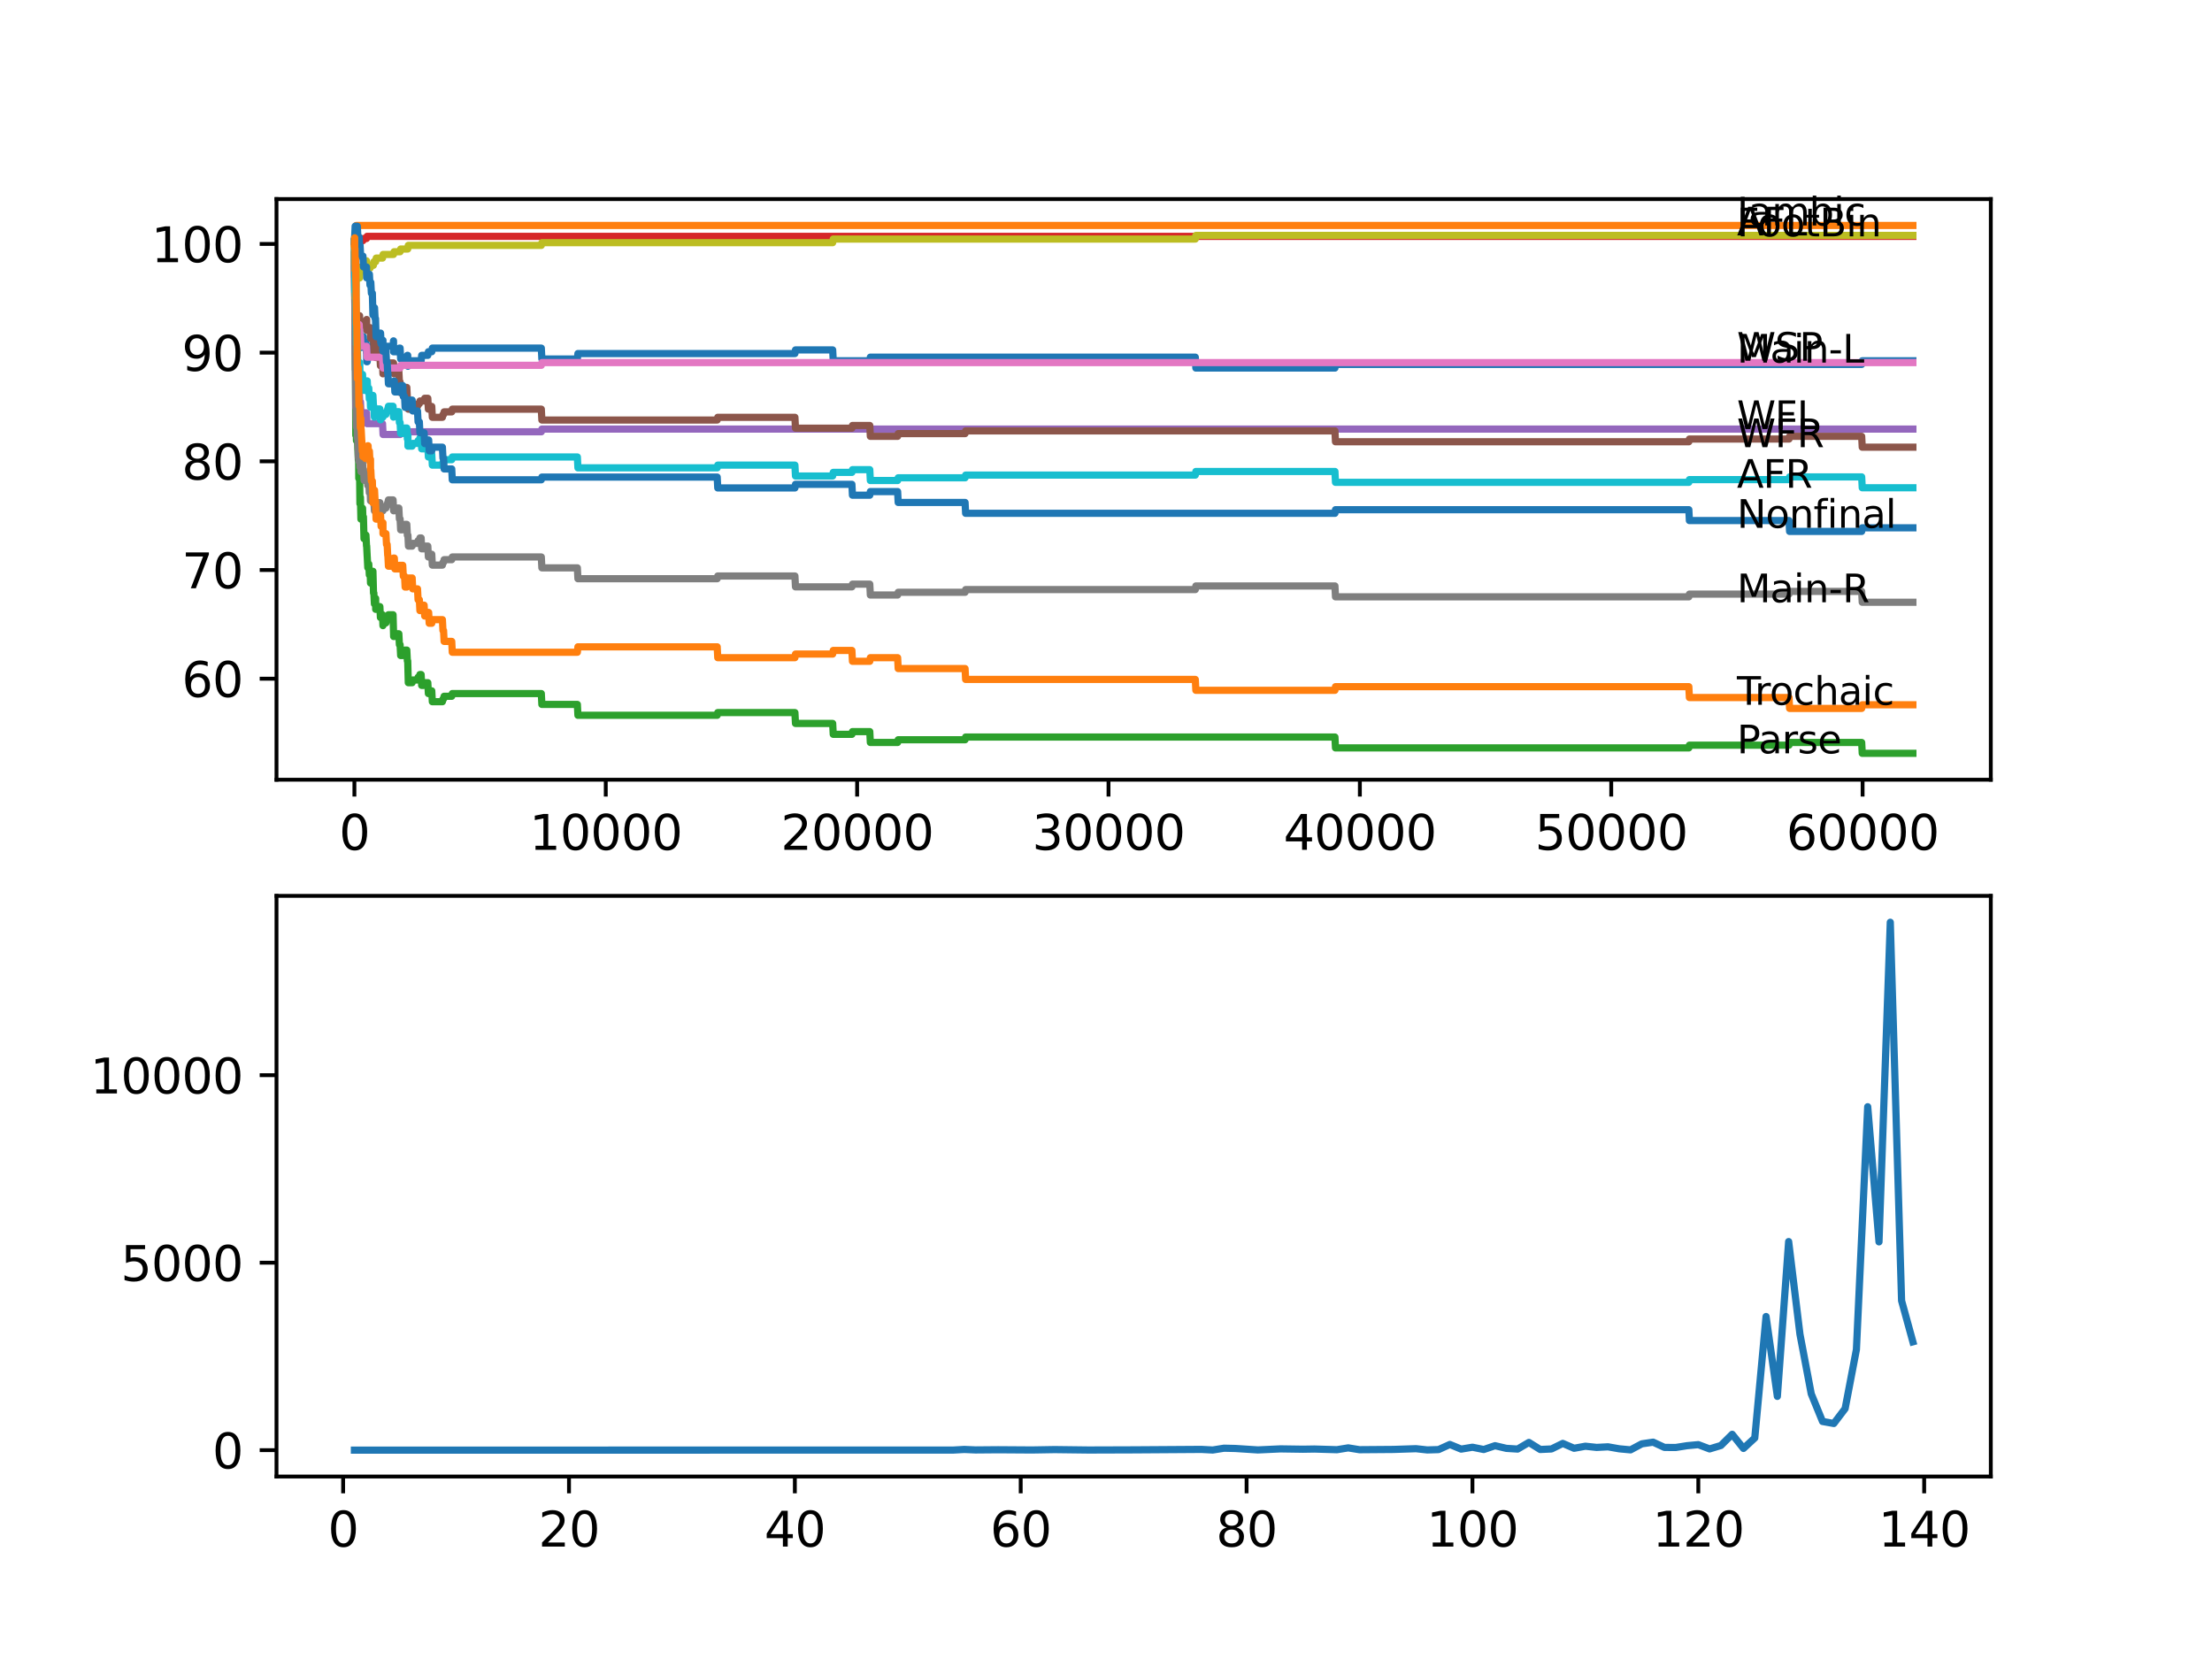 <?xml version="1.0" encoding="utf-8" standalone="no"?>
<!DOCTYPE svg PUBLIC "-//W3C//DTD SVG 1.1//EN"
  "http://www.w3.org/Graphics/SVG/1.1/DTD/svg11.dtd">
<svg xmlns:xlink="http://www.w3.org/1999/xlink" width="460.8pt" height="345.6pt" viewBox="0 0 460.8 345.6" xmlns="http://www.w3.org/2000/svg" version="1.1">
 <defs>
  <style type="text/css">*{stroke-linejoin: round; stroke-linecap: butt}</style>
 </defs>
 <g id="figure_1">
  <g id="patch_1">
   <path d="M 0 345.6 
L 460.8 345.6 
L 460.8 0 
L 0 0 
z
" style="fill: #ffffff"/>
  </g>
  <g id="axes_1">
   <g id="patch_2">
    <path d="M 57.6 162.432 
L 414.72 162.432 
L 414.72 41.472 
L 57.6 41.472 
z
" style="fill: #ffffff"/>
   </g>
   <g id="matplotlib.axis_1">
    <g id="xtick_1">
     <g id="line2d_1">
      <defs>
       <path id="md627c3d16b" d="M 0 0 
L 0 3.5 
" style="stroke: #000000; stroke-width: 0.8"/>
      </defs>
      <g>
       <use xlink:href="#md627c3d16b" x="73.827" y="162.432" style="stroke: #000000; stroke-width: 0.8"/>
      </g>
     </g>
     <g id="text_1">
      <!-- 0 -->
      <g transform="translate(70.646 177.03)scale(0.1 -0.1)">
       <defs>
        <path id="DejaVuSans-30" d="M 2034 4250 
Q 1547 4250 1301 3770 
Q 1056 3291 1056 2328 
Q 1056 1369 1301 889 
Q 1547 409 2034 409 
Q 2525 409 2770 889 
Q 3016 1369 3016 2328 
Q 3016 3291 2770 3770 
Q 2525 4250 2034 4250 
z
M 2034 4750 
Q 2819 4750 3233 4129 
Q 3647 3509 3647 2328 
Q 3647 1150 3233 529 
Q 2819 -91 2034 -91 
Q 1250 -91 836 529 
Q 422 1150 422 2328 
Q 422 3509 836 4129 
Q 1250 4750 2034 4750 
z
" transform="scale(0.016)"/>
       </defs>
       <use xlink:href="#DejaVuSans-30"/>
      </g>
     </g>
    </g>
    <g id="xtick_2">
     <g id="line2d_2">
      <g>
       <use xlink:href="#md627c3d16b" x="126.192" y="162.432" style="stroke: #000000; stroke-width: 0.8"/>
      </g>
     </g>
     <g id="text_2">
      <!-- 10000 -->
      <g transform="translate(110.286 177.03)scale(0.1 -0.1)">
       <defs>
        <path id="DejaVuSans-31" d="M 794 531 
L 1825 531 
L 1825 4091 
L 703 3866 
L 703 4441 
L 1819 4666 
L 2450 4666 
L 2450 531 
L 3481 531 
L 3481 0 
L 794 0 
L 794 531 
z
" transform="scale(0.016)"/>
       </defs>
       <use xlink:href="#DejaVuSans-31"/>
       <use xlink:href="#DejaVuSans-30" x="63.623"/>
       <use xlink:href="#DejaVuSans-30" x="127.246"/>
       <use xlink:href="#DejaVuSans-30" x="190.869"/>
       <use xlink:href="#DejaVuSans-30" x="254.492"/>
      </g>
     </g>
    </g>
    <g id="xtick_3">
     <g id="line2d_3">
      <g>
       <use xlink:href="#md627c3d16b" x="178.556" y="162.432" style="stroke: #000000; stroke-width: 0.8"/>
      </g>
     </g>
     <g id="text_3">
      <!-- 20000 -->
      <g transform="translate(162.65 177.03)scale(0.1 -0.1)">
       <defs>
        <path id="DejaVuSans-32" d="M 1228 531 
L 3431 531 
L 3431 0 
L 469 0 
L 469 531 
Q 828 903 1448 1529 
Q 2069 2156 2228 2338 
Q 2531 2678 2651 2914 
Q 2772 3150 2772 3378 
Q 2772 3750 2511 3984 
Q 2250 4219 1831 4219 
Q 1534 4219 1204 4116 
Q 875 4013 500 3803 
L 500 4441 
Q 881 4594 1212 4672 
Q 1544 4750 1819 4750 
Q 2544 4750 2975 4387 
Q 3406 4025 3406 3419 
Q 3406 3131 3298 2873 
Q 3191 2616 2906 2266 
Q 2828 2175 2409 1742 
Q 1991 1309 1228 531 
z
" transform="scale(0.016)"/>
       </defs>
       <use xlink:href="#DejaVuSans-32"/>
       <use xlink:href="#DejaVuSans-30" x="63.623"/>
       <use xlink:href="#DejaVuSans-30" x="127.246"/>
       <use xlink:href="#DejaVuSans-30" x="190.869"/>
       <use xlink:href="#DejaVuSans-30" x="254.492"/>
      </g>
     </g>
    </g>
    <g id="xtick_4">
     <g id="line2d_4">
      <g>
       <use xlink:href="#md627c3d16b" x="230.921" y="162.432" style="stroke: #000000; stroke-width: 0.8"/>
      </g>
     </g>
     <g id="text_4">
      <!-- 30000 -->
      <g transform="translate(215.015 177.03)scale(0.1 -0.1)">
       <defs>
        <path id="DejaVuSans-33" d="M 2597 2516 
Q 3050 2419 3304 2112 
Q 3559 1806 3559 1356 
Q 3559 666 3084 287 
Q 2609 -91 1734 -91 
Q 1441 -91 1130 -33 
Q 819 25 488 141 
L 488 750 
Q 750 597 1062 519 
Q 1375 441 1716 441 
Q 2309 441 2620 675 
Q 2931 909 2931 1356 
Q 2931 1769 2642 2001 
Q 2353 2234 1838 2234 
L 1294 2234 
L 1294 2753 
L 1863 2753 
Q 2328 2753 2575 2939 
Q 2822 3125 2822 3475 
Q 2822 3834 2567 4026 
Q 2313 4219 1838 4219 
Q 1578 4219 1281 4162 
Q 984 4106 628 3988 
L 628 4550 
Q 988 4650 1302 4700 
Q 1616 4750 1894 4750 
Q 2613 4750 3031 4423 
Q 3450 4097 3450 3541 
Q 3450 3153 3228 2886 
Q 3006 2619 2597 2516 
z
" transform="scale(0.016)"/>
       </defs>
       <use xlink:href="#DejaVuSans-33"/>
       <use xlink:href="#DejaVuSans-30" x="63.623"/>
       <use xlink:href="#DejaVuSans-30" x="127.246"/>
       <use xlink:href="#DejaVuSans-30" x="190.869"/>
       <use xlink:href="#DejaVuSans-30" x="254.492"/>
      </g>
     </g>
    </g>
    <g id="xtick_5">
     <g id="line2d_5">
      <g>
       <use xlink:href="#md627c3d16b" x="283.285" y="162.432" style="stroke: #000000; stroke-width: 0.8"/>
      </g>
     </g>
     <g id="text_5">
      <!-- 40000 -->
      <g transform="translate(267.379 177.03)scale(0.1 -0.1)">
       <defs>
        <path id="DejaVuSans-34" d="M 2419 4116 
L 825 1625 
L 2419 1625 
L 2419 4116 
z
M 2253 4666 
L 3047 4666 
L 3047 1625 
L 3713 1625 
L 3713 1100 
L 3047 1100 
L 3047 0 
L 2419 0 
L 2419 1100 
L 313 1100 
L 313 1709 
L 2253 4666 
z
" transform="scale(0.016)"/>
       </defs>
       <use xlink:href="#DejaVuSans-34"/>
       <use xlink:href="#DejaVuSans-30" x="63.623"/>
       <use xlink:href="#DejaVuSans-30" x="127.246"/>
       <use xlink:href="#DejaVuSans-30" x="190.869"/>
       <use xlink:href="#DejaVuSans-30" x="254.492"/>
      </g>
     </g>
    </g>
    <g id="xtick_6">
     <g id="line2d_6">
      <g>
       <use xlink:href="#md627c3d16b" x="335.65" y="162.432" style="stroke: #000000; stroke-width: 0.8"/>
      </g>
     </g>
     <g id="text_6">
      <!-- 50000 -->
      <g transform="translate(319.744 177.03)scale(0.1 -0.1)">
       <defs>
        <path id="DejaVuSans-35" d="M 691 4666 
L 3169 4666 
L 3169 4134 
L 1269 4134 
L 1269 2991 
Q 1406 3038 1543 3061 
Q 1681 3084 1819 3084 
Q 2600 3084 3056 2656 
Q 3513 2228 3513 1497 
Q 3513 744 3044 326 
Q 2575 -91 1722 -91 
Q 1428 -91 1123 -41 
Q 819 9 494 109 
L 494 744 
Q 775 591 1075 516 
Q 1375 441 1709 441 
Q 2250 441 2565 725 
Q 2881 1009 2881 1497 
Q 2881 1984 2565 2268 
Q 2250 2553 1709 2553 
Q 1456 2553 1204 2497 
Q 953 2441 691 2322 
L 691 4666 
z
" transform="scale(0.016)"/>
       </defs>
       <use xlink:href="#DejaVuSans-35"/>
       <use xlink:href="#DejaVuSans-30" x="63.623"/>
       <use xlink:href="#DejaVuSans-30" x="127.246"/>
       <use xlink:href="#DejaVuSans-30" x="190.869"/>
       <use xlink:href="#DejaVuSans-30" x="254.492"/>
      </g>
     </g>
    </g>
    <g id="xtick_7">
     <g id="line2d_7">
      <g>
       <use xlink:href="#md627c3d16b" x="388.014" y="162.432" style="stroke: #000000; stroke-width: 0.8"/>
      </g>
     </g>
     <g id="text_7">
      <!-- 60000 -->
      <g transform="translate(372.108 177.03)scale(0.1 -0.1)">
       <defs>
        <path id="DejaVuSans-36" d="M 2113 2584 
Q 1688 2584 1439 2293 
Q 1191 2003 1191 1497 
Q 1191 994 1439 701 
Q 1688 409 2113 409 
Q 2538 409 2786 701 
Q 3034 994 3034 1497 
Q 3034 2003 2786 2293 
Q 2538 2584 2113 2584 
z
M 3366 4563 
L 3366 3988 
Q 3128 4100 2886 4159 
Q 2644 4219 2406 4219 
Q 1781 4219 1451 3797 
Q 1122 3375 1075 2522 
Q 1259 2794 1537 2939 
Q 1816 3084 2150 3084 
Q 2853 3084 3261 2657 
Q 3669 2231 3669 1497 
Q 3669 778 3244 343 
Q 2819 -91 2113 -91 
Q 1303 -91 875 529 
Q 447 1150 447 2328 
Q 447 3434 972 4092 
Q 1497 4750 2381 4750 
Q 2619 4750 2861 4703 
Q 3103 4656 3366 4563 
z
" transform="scale(0.016)"/>
       </defs>
       <use xlink:href="#DejaVuSans-36"/>
       <use xlink:href="#DejaVuSans-30" x="63.623"/>
       <use xlink:href="#DejaVuSans-30" x="127.246"/>
       <use xlink:href="#DejaVuSans-30" x="190.869"/>
       <use xlink:href="#DejaVuSans-30" x="254.492"/>
      </g>
     </g>
    </g>
   </g>
   <g id="matplotlib.axis_2">
    <g id="ytick_1">
     <g id="line2d_8">
      <defs>
       <path id="m08436d9b85" d="M 0 0 
L -3.5 0 
" style="stroke: #000000; stroke-width: 0.8"/>
      </defs>
      <g>
       <use xlink:href="#m08436d9b85" x="57.6" y="141.386" style="stroke: #000000; stroke-width: 0.8"/>
      </g>
     </g>
     <g id="text_8">
      <!-- 60 -->
      <g transform="translate(37.875 145.186)scale(0.1 -0.1)">
       <use xlink:href="#DejaVuSans-36"/>
       <use xlink:href="#DejaVuSans-30" x="63.623"/>
      </g>
     </g>
    </g>
    <g id="ytick_2">
     <g id="line2d_9">
      <g>
       <use xlink:href="#m08436d9b85" x="57.6" y="118.745" style="stroke: #000000; stroke-width: 0.8"/>
      </g>
     </g>
     <g id="text_9">
      <!-- 70 -->
      <g transform="translate(37.875 122.544)scale(0.1 -0.1)">
       <defs>
        <path id="DejaVuSans-37" d="M 525 4666 
L 3525 4666 
L 3525 4397 
L 1831 0 
L 1172 0 
L 2766 4134 
L 525 4134 
L 525 4666 
z
" transform="scale(0.016)"/>
       </defs>
       <use xlink:href="#DejaVuSans-37"/>
       <use xlink:href="#DejaVuSans-30" x="63.623"/>
      </g>
     </g>
    </g>
    <g id="ytick_3">
     <g id="line2d_10">
      <g>
       <use xlink:href="#m08436d9b85" x="57.6" y="96.103" style="stroke: #000000; stroke-width: 0.8"/>
      </g>
     </g>
     <g id="text_10">
      <!-- 80 -->
      <g transform="translate(37.875 99.902)scale(0.1 -0.1)">
       <defs>
        <path id="DejaVuSans-38" d="M 2034 2216 
Q 1584 2216 1326 1975 
Q 1069 1734 1069 1313 
Q 1069 891 1326 650 
Q 1584 409 2034 409 
Q 2484 409 2743 651 
Q 3003 894 3003 1313 
Q 3003 1734 2745 1975 
Q 2488 2216 2034 2216 
z
M 1403 2484 
Q 997 2584 770 2862 
Q 544 3141 544 3541 
Q 544 4100 942 4425 
Q 1341 4750 2034 4750 
Q 2731 4750 3128 4425 
Q 3525 4100 3525 3541 
Q 3525 3141 3298 2862 
Q 3072 2584 2669 2484 
Q 3125 2378 3379 2068 
Q 3634 1759 3634 1313 
Q 3634 634 3220 271 
Q 2806 -91 2034 -91 
Q 1263 -91 848 271 
Q 434 634 434 1313 
Q 434 1759 690 2068 
Q 947 2378 1403 2484 
z
M 1172 3481 
Q 1172 3119 1398 2916 
Q 1625 2713 2034 2713 
Q 2441 2713 2670 2916 
Q 2900 3119 2900 3481 
Q 2900 3844 2670 4047 
Q 2441 4250 2034 4250 
Q 1625 4250 1398 4047 
Q 1172 3844 1172 3481 
z
" transform="scale(0.016)"/>
       </defs>
       <use xlink:href="#DejaVuSans-38"/>
       <use xlink:href="#DejaVuSans-30" x="63.623"/>
      </g>
     </g>
    </g>
    <g id="ytick_4">
     <g id="line2d_11">
      <g>
       <use xlink:href="#m08436d9b85" x="57.6" y="73.461" style="stroke: #000000; stroke-width: 0.8"/>
      </g>
     </g>
     <g id="text_11">
      <!-- 90 -->
      <g transform="translate(37.875 77.26)scale(0.1 -0.1)">
       <defs>
        <path id="DejaVuSans-39" d="M 703 97 
L 703 672 
Q 941 559 1184 500 
Q 1428 441 1663 441 
Q 2288 441 2617 861 
Q 2947 1281 2994 2138 
Q 2813 1869 2534 1725 
Q 2256 1581 1919 1581 
Q 1219 1581 811 2004 
Q 403 2428 403 3163 
Q 403 3881 828 4315 
Q 1253 4750 1959 4750 
Q 2769 4750 3195 4129 
Q 3622 3509 3622 2328 
Q 3622 1225 3098 567 
Q 2575 -91 1691 -91 
Q 1453 -91 1209 -44 
Q 966 3 703 97 
z
M 1959 2075 
Q 2384 2075 2632 2365 
Q 2881 2656 2881 3163 
Q 2881 3666 2632 3958 
Q 2384 4250 1959 4250 
Q 1534 4250 1286 3958 
Q 1038 3666 1038 3163 
Q 1038 2656 1286 2365 
Q 1534 2075 1959 2075 
z
" transform="scale(0.016)"/>
       </defs>
       <use xlink:href="#DejaVuSans-39"/>
       <use xlink:href="#DejaVuSans-30" x="63.623"/>
      </g>
     </g>
    </g>
    <g id="ytick_5">
     <g id="line2d_12">
      <g>
       <use xlink:href="#m08436d9b85" x="57.6" y="50.819" style="stroke: #000000; stroke-width: 0.8"/>
      </g>
     </g>
     <g id="text_12">
      <!-- 100 -->
      <g transform="translate(31.512 54.619)scale(0.1 -0.1)">
       <use xlink:href="#DejaVuSans-31"/>
       <use xlink:href="#DejaVuSans-30" x="63.623"/>
       <use xlink:href="#DejaVuSans-30" x="127.246"/>
      </g>
     </g>
    </g>
   </g>
   <g id="line2d_13">
    <path d="M 73.833 53.083 
L 73.854 52.706 
L 73.89 56.102 
L 73.906 54.517 
L 74.006 63.121 
L 74.032 61.989 
L 74.058 61.989 
L 74.194 73.989 
L 74.205 73.989 
L 74.325 71.725 
L 74.388 71.725 
L 74.508 69.461 
L 74.54 69.461 
L 74.66 67.197 
L 74.707 67.197 
L 74.733 69.461 
L 74.817 68.329 
L 74.828 68.329 
L 74.906 67.876 
L 74.911 70.14 
L 74.917 70.14 
L 74.943 70.14 
L 74.948 72.404 
L 75.053 70.14 
L 75.084 70.14 
L 75.126 72.404 
L 75.194 71.272 
L 75.529 71.272 
L 75.645 70.14 
L 75.707 70.14 
L 75.728 72.404 
L 75.817 71.272 
L 76.236 71.272 
L 76.351 73.537 
L 76.383 73.084 
L 76.388 75.348 
L 76.44 75.348 
L 76.503 75.348 
L 76.619 74.216 
L 76.823 74.216 
L 76.938 73.084 
L 77.111 73.084 
L 77.226 72.518 
L 77.687 72.518 
L 77.802 71.386 
L 77.881 71.386 
L 77.996 70.631 
L 78.258 70.631 
L 78.373 72.895 
L 79.132 72.895 
L 79.247 72.14 
L 81.881 72.14 
L 81.975 71.008 
L 81.981 73.272 
L 81.986 73.272 
L 83.086 73.272 
L 83.201 72.518 
L 83.347 72.518 
L 83.463 74.782 
L 84.745 74.782 
L 84.861 74.027 
L 84.934 74.027 
L 84.976 76.291 
L 85.044 75.159 
L 87.73 75.159 
L 87.845 74.027 
L 89.123 74.027 
L 89.238 73.272 
L 89.945 73.272 
L 90.06 72.518 
L 112.766 72.518 
L 112.881 74.782 
L 120.275 74.782 
L 120.39 73.65 
L 165.596 73.65 
L 165.711 72.895 
L 173.461 72.895 
L 173.577 75.159 
L 181.19 75.159 
L 181.306 74.404 
L 249.002 74.404 
L 249.118 76.669 
L 278.091 76.669 
L 278.206 75.914 
L 387.821 75.914 
L 387.936 75.159 
L 398.487 75.159 
L 398.487 75.159 
" clip-path="url(#pe1120767be)" style="fill: none; stroke: #1f77b4; stroke-width: 1.5; stroke-linecap: square"/>
   </g>
   <g id="line2d_14">
    <path d="M 73.833 53.083 
L 73.864 57.612 
L 73.943 53.763 
L 73.948 53.763 
L 74.068 49.234 
L 74.095 49.234 
L 74.21 46.97 
L 398.487 46.97 
L 398.487 46.97 
" clip-path="url(#pe1120767be)" style="fill: none; stroke: #ff7f0e; stroke-width: 1.5; stroke-linecap: square"/>
   </g>
   <g id="line2d_15">
    <path d="M 73.833 53.083 
L 73.854 53.083 
L 74.016 77.084 
L 74.047 77.084 
L 74.115 90.669 
L 74.184 88.027 
L 74.205 88.027 
L 74.257 91.801 
L 74.32 91.046 
L 74.325 91.046 
L 74.388 88.782 
L 74.43 89.537 
L 74.55 93.612 
L 74.571 93.612 
L 74.65 95.876 
L 74.681 95.122 
L 74.707 95.122 
L 74.744 99.65 
L 74.822 98.141 
L 74.906 98.141 
L 74.98 104.933 
L 75.027 103.612 
L 75.084 103.612 
L 75.184 108.141 
L 75.199 107.386 
L 75.241 107.386 
L 75.357 106.631 
L 75.367 106.631 
L 75.482 105.877 
L 75.529 105.877 
L 75.603 108.141 
L 75.645 107.688 
L 75.707 107.688 
L 75.828 112.216 
L 76.001 112.216 
L 76.116 111.462 
L 76.236 111.462 
L 76.351 113.726 
L 76.383 113.726 
L 76.498 115.99 
L 76.503 115.99 
L 76.619 118.254 
L 76.681 118.254 
L 76.797 117.499 
L 76.823 117.499 
L 76.938 119.764 
L 76.954 119.764 
L 77.069 119.197 
L 77.111 119.197 
L 77.184 121.462 
L 77.221 120.707 
L 77.247 120.707 
L 77.362 120.141 
L 77.566 120.141 
L 77.687 119.009 
L 77.807 123.537 
L 77.881 123.537 
L 77.996 125.801 
L 78.022 125.801 
L 78.137 125.235 
L 78.226 125.235 
L 78.258 124.669 
L 78.263 126.933 
L 78.32 126.933 
L 78.336 126.933 
L 78.451 126.367 
L 79.132 126.367 
L 79.247 128.632 
L 79.279 128.632 
L 79.394 128.066 
L 79.687 128.066 
L 79.776 130.33 
L 79.797 129.764 
L 80.399 129.764 
L 80.514 129.198 
L 80.651 129.198 
L 80.766 128.632 
L 80.802 128.632 
L 80.918 128.066 
L 81.881 128.066 
L 82.002 132.594 
L 82.143 132.594 
L 82.258 132.028 
L 83.086 132.028 
L 83.201 134.292 
L 83.347 134.292 
L 83.463 136.556 
L 83.897 136.556 
L 84.012 135.99 
L 84.279 135.99 
L 84.395 135.424 
L 84.745 135.424 
L 84.861 137.688 
L 84.934 137.688 
L 85.054 142.217 
L 85.861 142.217 
L 85.976 141.651 
L 86.976 141.651 
L 87.091 141.085 
L 87.358 141.085 
L 87.474 140.519 
L 87.73 140.519 
L 87.845 142.783 
L 88.353 142.783 
L 88.469 142.217 
L 89.123 142.217 
L 89.238 144.481 
L 89.296 144.481 
L 89.411 143.915 
L 89.945 143.915 
L 90.06 146.179 
L 92.16 146.179 
L 92.275 145.613 
L 92.401 145.613 
L 92.516 145.047 
L 94.103 145.047 
L 94.218 144.481 
L 112.766 144.481 
L 112.881 146.745 
L 120.275 146.745 
L 120.39 149.009 
L 149.405 149.009 
L 149.52 148.443 
L 165.596 148.443 
L 165.711 150.707 
L 173.461 150.707 
L 173.577 152.972 
L 177.467 152.972 
L 177.582 152.405 
L 181.19 152.405 
L 181.306 154.67 
L 186.992 154.67 
L 187.108 154.104 
L 201.042 154.104 
L 201.157 153.538 
L 278.091 153.538 
L 278.206 155.802 
L 351.815 155.802 
L 351.93 155.236 
L 372.687 155.236 
L 372.802 154.67 
L 387.821 154.67 
L 387.936 156.934 
L 398.487 156.934 
L 398.487 156.934 
" clip-path="url(#pe1120767be)" style="fill: none; stroke: #2ca02c; stroke-width: 1.5; stroke-linecap: square"/>
   </g>
   <g id="line2d_16">
    <path d="M 73.833 50.366 
L 73.917 50.366 
L 74.032 49.914 
L 74.047 49.914 
L 74.068 52.178 
L 74.157 51.046 
L 74.44 51.046 
L 74.555 50.593 
L 74.828 50.593 
L 74.943 50.14 
L 75.603 50.14 
L 75.718 49.687 
L 76.351 49.687 
L 76.467 49.234 
L 398.487 49.234 
L 398.487 49.234 
" clip-path="url(#pe1120767be)" style="fill: none; stroke: #d62728; stroke-width: 1.5; stroke-linecap: square"/>
   </g>
   <g id="line2d_17">
    <path d="M 73.833 53.083 
L 73.843 52.253 
L 73.859 56.782 
L 73.864 56.782 
L 74.011 73.989 
L 74.026 73.989 
L 74.115 84.857 
L 74.157 82.971 
L 74.163 82.971 
L 74.278 82.216 
L 74.377 82.216 
L 74.493 81.461 
L 74.828 81.461 
L 74.943 83.725 
L 75.084 83.725 
L 75.199 85.99 
L 76.351 85.99 
L 76.467 88.254 
L 79.687 88.254 
L 79.802 90.518 
L 83.347 90.518 
L 83.463 89.952 
L 112.766 89.952 
L 112.881 89.386 
L 398.487 89.386 
L 398.487 89.386 
" clip-path="url(#pe1120767be)" style="fill: none; stroke: #9467bd; stroke-width: 1.5; stroke-linecap: square"/>
   </g>
   <g id="line2d_18">
    <path d="M 73.833 53.083 
L 73.974 66.669 
L 74.44 66.669 
L 74.555 66.216 
L 74.828 66.216 
L 74.906 65.763 
L 74.911 68.027 
L 74.917 68.027 
L 75.011 68.027 
L 75.126 67.461 
L 75.603 67.461 
L 75.718 67.008 
L 76.351 67.008 
L 76.383 66.555 
L 76.388 68.82 
L 76.44 68.82 
L 76.954 68.82 
L 77.069 68.253 
L 77.111 68.253 
L 77.226 70.518 
L 77.247 70.518 
L 77.362 69.952 
L 77.566 69.952 
L 77.687 68.82 
L 77.781 68.82 
L 77.901 73.348 
L 78.022 73.348 
L 78.137 72.782 
L 78.226 72.782 
L 78.258 72.216 
L 78.263 74.48 
L 78.32 74.48 
L 78.336 74.48 
L 78.451 73.914 
L 79.132 73.914 
L 79.247 76.178 
L 79.279 76.178 
L 79.394 75.612 
L 79.687 75.612 
L 79.776 77.876 
L 79.797 77.31 
L 80.399 77.31 
L 80.514 76.744 
L 80.651 76.744 
L 80.766 76.178 
L 80.802 76.178 
L 80.918 75.612 
L 81.975 75.612 
L 82.091 77.876 
L 82.143 77.876 
L 82.258 77.31 
L 83.086 77.31 
L 83.201 79.574 
L 83.347 79.574 
L 83.463 81.839 
L 83.897 81.839 
L 84.012 81.272 
L 84.279 81.272 
L 84.395 80.706 
L 84.745 80.706 
L 84.861 82.971 
L 84.934 82.971 
L 85.049 85.235 
L 85.861 85.235 
L 85.976 84.669 
L 86.976 84.669 
L 87.091 84.103 
L 87.358 84.103 
L 87.474 83.537 
L 88.353 83.537 
L 88.469 82.971 
L 89.123 82.971 
L 89.238 85.235 
L 89.296 85.235 
L 89.411 84.669 
L 89.945 84.669 
L 90.06 86.933 
L 92.16 86.933 
L 92.275 86.367 
L 92.401 86.367 
L 92.516 85.801 
L 94.103 85.801 
L 94.218 85.235 
L 112.766 85.235 
L 112.881 87.499 
L 149.405 87.499 
L 149.52 86.933 
L 165.596 86.933 
L 165.711 89.197 
L 177.467 89.197 
L 177.582 88.631 
L 181.19 88.631 
L 181.306 90.895 
L 186.992 90.895 
L 187.108 90.329 
L 201.042 90.329 
L 201.157 89.763 
L 278.091 89.763 
L 278.206 92.027 
L 351.815 92.027 
L 351.93 91.461 
L 372.687 91.461 
L 372.802 90.895 
L 387.821 90.895 
L 387.936 93.159 
L 398.487 93.159 
L 398.487 93.159 
" clip-path="url(#pe1120767be)" style="fill: none; stroke: #8c564b; stroke-width: 1.5; stroke-linecap: square"/>
   </g>
   <g id="line2d_19">
    <path d="M 73.833 53.083 
L 73.843 52.253 
L 73.875 57.838 
L 73.885 57.838 
L 74 65.046 
L 74.011 64.291 
L 74.026 64.291 
L 74.115 71.574 
L 74.147 69.687 
L 74.267 68.367 
L 74.377 68.367 
L 74.493 67.612 
L 74.828 67.612 
L 74.943 69.876 
L 75.084 69.876 
L 75.199 72.14 
L 76.351 72.14 
L 76.467 74.404 
L 79.687 74.404 
L 79.802 76.669 
L 83.347 76.669 
L 83.463 76.103 
L 112.766 76.103 
L 112.881 75.537 
L 398.487 75.537 
L 398.487 75.537 
" clip-path="url(#pe1120767be)" style="fill: none; stroke: #e377c2; stroke-width: 1.5; stroke-linecap: square"/>
   </g>
   <g id="line2d_20">
    <path d="M 73.833 50.366 
L 73.974 69.725 
L 73.985 68.593 
L 74 68.593 
L 74.142 82.178 
L 74.147 81.423 
L 74.21 87.461 
L 74.215 87.461 
L 74.241 87.461 
L 74.257 88.971 
L 74.356 86.707 
L 74.372 86.707 
L 74.377 85.952 
L 74.435 91.235 
L 74.451 90.782 
L 74.54 90.782 
L 74.65 95.31 
L 74.655 94.556 
L 74.707 94.556 
L 74.733 93.801 
L 74.739 96.065 
L 74.817 94.556 
L 74.828 94.556 
L 74.948 92.782 
L 74.98 97.31 
L 75.063 95.99 
L 75.126 95.99 
L 75.184 98.254 
L 75.236 97.499 
L 75.241 97.499 
L 75.357 96.744 
L 75.367 96.744 
L 75.482 95.99 
L 75.529 95.99 
L 75.603 98.254 
L 75.645 97.801 
L 75.728 97.801 
L 75.844 100.065 
L 76.001 100.065 
L 76.116 99.31 
L 76.351 99.31 
L 76.467 98.858 
L 76.503 98.858 
L 76.619 101.122 
L 76.681 101.122 
L 76.797 100.367 
L 76.823 100.367 
L 76.938 102.631 
L 76.954 102.631 
L 77.069 102.065 
L 77.111 102.065 
L 77.184 104.329 
L 77.221 103.575 
L 77.247 103.575 
L 77.362 103.009 
L 77.566 103.009 
L 77.687 101.877 
L 77.802 104.141 
L 77.881 104.141 
L 77.996 106.405 
L 78.022 106.405 
L 78.137 105.839 
L 78.226 105.839 
L 78.347 104.707 
L 79.132 104.707 
L 79.247 106.971 
L 79.279 106.971 
L 79.394 106.405 
L 79.776 106.405 
L 79.891 105.839 
L 80.399 105.839 
L 80.514 105.273 
L 80.651 105.273 
L 80.766 104.707 
L 80.802 104.707 
L 80.918 104.141 
L 81.881 104.141 
L 81.996 106.405 
L 82.143 106.405 
L 82.258 105.839 
L 83.086 105.839 
L 83.201 108.103 
L 83.347 108.103 
L 83.463 110.367 
L 83.897 110.367 
L 84.012 109.801 
L 84.279 109.801 
L 84.395 109.235 
L 84.745 109.235 
L 84.861 111.499 
L 84.976 111.499 
L 85.091 113.763 
L 85.861 113.763 
L 85.976 113.197 
L 86.976 113.197 
L 87.091 112.631 
L 87.358 112.631 
L 87.474 112.065 
L 87.73 112.065 
L 87.845 114.33 
L 88.353 114.33 
L 88.469 113.763 
L 89.123 113.763 
L 89.238 116.028 
L 89.296 116.028 
L 89.411 115.462 
L 89.945 115.462 
L 90.06 117.726 
L 92.16 117.726 
L 92.275 117.16 
L 92.401 117.16 
L 92.516 116.594 
L 94.103 116.594 
L 94.218 116.028 
L 112.766 116.028 
L 112.881 118.292 
L 120.275 118.292 
L 120.39 120.556 
L 149.405 120.556 
L 149.52 119.99 
L 165.596 119.99 
L 165.711 122.254 
L 177.467 122.254 
L 177.582 121.688 
L 181.19 121.688 
L 181.306 123.952 
L 186.992 123.952 
L 187.108 123.386 
L 201.042 123.386 
L 201.157 122.82 
L 249.002 122.82 
L 249.118 122.065 
L 278.091 122.065 
L 278.206 124.33 
L 351.815 124.33 
L 351.93 123.764 
L 372.687 123.764 
L 372.802 123.198 
L 387.821 123.198 
L 387.936 125.462 
L 398.487 125.462 
L 398.487 125.462 
" clip-path="url(#pe1120767be)" style="fill: none; stroke: #7f7f7f; stroke-width: 1.5; stroke-linecap: square"/>
   </g>
   <g id="line2d_21">
    <path d="M 73.833 50.366 
L 73.843 49.536 
L 73.875 55.121 
L 73.885 55.121 
L 73.896 54.102 
L 73.922 57.612 
L 73.974 56.102 
L 74.047 62.14 
L 74.095 61.499 
L 74.11 61.499 
L 74.241 57.159 
L 74.377 57.159 
L 74.493 56.404 
L 74.707 56.404 
L 74.822 55.65 
L 74.828 55.65 
L 74.906 57.914 
L 74.938 57.348 
L 74.943 57.348 
L 75.058 56.593 
L 75.084 56.593 
L 75.199 55.838 
L 75.707 55.838 
L 75.823 55.083 
L 76.236 55.083 
L 76.351 54.329 
L 76.383 56.593 
L 76.461 55.838 
L 77.111 55.838 
L 77.226 55.272 
L 77.781 55.272 
L 77.896 54.517 
L 78.258 54.517 
L 78.373 53.763 
L 79.687 53.763 
L 79.802 53.008 
L 81.975 53.008 
L 82.091 52.442 
L 83.347 52.442 
L 83.463 51.876 
L 84.934 51.876 
L 85.049 51.121 
L 112.766 51.121 
L 112.881 50.555 
L 173.461 50.555 
L 173.577 49.8 
L 249.002 49.8 
L 249.118 49.046 
L 398.487 49.046 
L 398.487 49.046 
" clip-path="url(#pe1120767be)" style="fill: none; stroke: #bcbd22; stroke-width: 1.5; stroke-linecap: square"/>
   </g>
   <g id="line2d_22">
    <path d="M 73.833 50.366 
L 73.964 60.782 
L 74.047 58.14 
L 74.068 61.536 
L 74.115 58.14 
L 74.194 67.952 
L 74.205 67.952 
L 74.257 71.725 
L 74.32 70.97 
L 74.325 70.97 
L 74.377 68.706 
L 74.393 73.235 
L 74.43 71.725 
L 74.55 75.801 
L 74.571 75.801 
L 74.65 78.065 
L 74.681 77.31 
L 74.707 77.31 
L 74.733 76.555 
L 74.739 78.82 
L 74.817 77.31 
L 74.828 77.31 
L 74.948 75.537 
L 74.98 80.065 
L 75.063 78.744 
L 75.084 78.744 
L 75.126 77.989 
L 75.131 80.254 
L 75.189 79.499 
L 75.241 79.499 
L 75.357 78.744 
L 75.367 78.744 
L 75.482 77.989 
L 75.529 77.989 
L 75.603 80.254 
L 75.645 79.801 
L 75.707 79.801 
L 75.728 79.046 
L 75.734 81.31 
L 75.807 81.31 
L 76.001 81.31 
L 76.116 80.556 
L 76.236 80.556 
L 76.351 79.801 
L 76.467 79.348 
L 76.503 79.348 
L 76.619 81.612 
L 76.681 81.612 
L 76.797 80.857 
L 76.823 80.857 
L 76.938 83.122 
L 76.954 83.122 
L 77.069 82.556 
L 77.111 82.556 
L 77.184 84.82 
L 77.221 84.065 
L 77.247 84.065 
L 77.362 83.499 
L 77.566 83.499 
L 77.687 82.367 
L 77.802 84.631 
L 77.881 84.631 
L 77.996 86.895 
L 78.022 86.895 
L 78.137 86.329 
L 78.226 86.329 
L 78.347 85.197 
L 79.132 85.197 
L 79.247 87.461 
L 79.279 87.461 
L 79.394 86.895 
L 79.776 86.895 
L 79.891 86.329 
L 80.399 86.329 
L 80.514 85.763 
L 80.651 85.763 
L 80.766 85.197 
L 80.802 85.197 
L 80.918 84.631 
L 81.881 84.631 
L 81.975 86.895 
L 81.991 86.329 
L 82.143 86.329 
L 82.258 85.763 
L 83.086 85.763 
L 83.201 88.027 
L 83.347 88.027 
L 83.463 90.291 
L 83.897 90.291 
L 84.012 89.725 
L 84.279 89.725 
L 84.395 89.159 
L 84.745 89.159 
L 84.861 91.424 
L 84.934 91.424 
L 84.976 90.669 
L 84.981 92.933 
L 85.033 92.933 
L 85.861 92.933 
L 85.976 92.367 
L 86.976 92.367 
L 87.091 91.801 
L 87.358 91.801 
L 87.474 91.235 
L 87.73 91.235 
L 87.845 93.499 
L 88.353 93.499 
L 88.469 92.933 
L 89.123 92.933 
L 89.238 95.197 
L 89.296 95.197 
L 89.411 94.631 
L 89.945 94.631 
L 90.06 96.895 
L 92.16 96.895 
L 92.275 96.329 
L 92.401 96.329 
L 92.516 95.763 
L 94.103 95.763 
L 94.218 95.197 
L 120.275 95.197 
L 120.39 97.461 
L 149.405 97.461 
L 149.52 96.895 
L 165.596 96.895 
L 165.711 99.16 
L 173.461 99.16 
L 173.577 98.405 
L 177.467 98.405 
L 177.582 97.839 
L 181.19 97.839 
L 181.306 100.103 
L 186.992 100.103 
L 187.108 99.537 
L 201.042 99.537 
L 201.157 98.971 
L 249.002 98.971 
L 249.118 98.216 
L 278.091 98.216 
L 278.206 100.48 
L 351.815 100.48 
L 351.93 99.914 
L 372.687 99.914 
L 372.802 99.348 
L 387.821 99.348 
L 387.936 101.612 
L 398.487 101.612 
L 398.487 101.612 
" clip-path="url(#pe1120767be)" style="fill: none; stroke: #17becf; stroke-width: 1.5; stroke-linecap: square"/>
   </g>
   <g id="line2d_23">
    <path d="M 73.833 50.366 
L 73.985 47.121 
L 74.44 47.121 
L 74.555 49.385 
L 74.828 49.385 
L 74.906 51.649 
L 74.938 51.083 
L 75.011 51.083 
L 75.126 53.348 
L 75.603 53.348 
L 75.718 55.612 
L 76.351 55.612 
L 76.383 57.876 
L 76.461 57.121 
L 76.954 57.121 
L 77.069 59.385 
L 77.111 59.385 
L 77.226 58.819 
L 77.247 58.819 
L 77.362 61.084 
L 77.566 61.084 
L 77.687 65.612 
L 77.781 65.612 
L 77.901 64.102 
L 78.022 64.102 
L 78.137 66.367 
L 78.226 66.367 
L 78.341 70.14 
L 79.132 70.14 
L 79.247 69.386 
L 79.279 69.386 
L 79.394 71.65 
L 79.687 71.65 
L 79.776 70.895 
L 79.781 73.159 
L 79.787 73.159 
L 80.399 73.159 
L 80.514 75.423 
L 80.651 75.423 
L 80.766 77.688 
L 80.802 77.688 
L 80.918 79.952 
L 81.975 79.952 
L 82.091 79.386 
L 82.143 79.386 
L 82.258 81.65 
L 83.086 81.65 
L 83.201 80.895 
L 83.347 80.895 
L 83.463 80.329 
L 83.897 80.329 
L 84.012 82.593 
L 84.279 82.593 
L 84.395 84.857 
L 84.745 84.857 
L 84.861 84.103 
L 84.934 84.103 
L 85.049 83.348 
L 85.861 83.348 
L 85.976 85.612 
L 86.976 85.612 
L 87.091 87.876 
L 87.358 87.876 
L 87.474 90.141 
L 88.353 90.141 
L 88.469 92.405 
L 89.123 92.405 
L 89.238 91.65 
L 89.296 91.65 
L 89.411 93.914 
L 89.945 93.914 
L 90.06 93.159 
L 92.16 93.159 
L 92.275 95.424 
L 92.401 95.424 
L 92.516 97.688 
L 94.103 97.688 
L 94.218 99.952 
L 112.766 99.952 
L 112.881 99.386 
L 149.405 99.386 
L 149.52 101.65 
L 165.596 101.65 
L 165.711 100.895 
L 177.467 100.895 
L 177.582 103.16 
L 181.19 103.16 
L 181.306 102.405 
L 186.992 102.405 
L 187.108 104.669 
L 201.042 104.669 
L 201.157 106.933 
L 278.091 106.933 
L 278.206 106.178 
L 351.815 106.178 
L 351.93 108.443 
L 372.687 108.443 
L 372.802 110.707 
L 387.821 110.707 
L 387.936 109.952 
L 398.487 109.952 
L 398.487 109.952 
" clip-path="url(#pe1120767be)" style="fill: none; stroke: #1f77b4; stroke-width: 1.5; stroke-linecap: square"/>
   </g>
   <g id="line2d_24">
    <path d="M 73.833 50.819 
L 73.89 49.536 
L 73.896 51.8 
L 73.927 51.8 
L 73.948 51.8 
L 74.006 56.329 
L 74.063 54.442 
L 74.095 53.989 
L 74.121 58.517 
L 74.126 58.517 
L 74.142 58.517 
L 74.273 67.574 
L 74.325 67.574 
L 74.461 78.895 
L 74.54 78.895 
L 74.65 76.631 
L 74.775 84.556 
L 74.943 84.556 
L 75.063 89.084 
L 75.084 89.084 
L 75.184 87.197 
L 75.189 89.461 
L 75.241 89.461 
L 75.357 91.725 
L 75.367 91.725 
L 75.482 93.99 
L 75.529 93.99 
L 75.603 92.858 
L 75.608 95.122 
L 75.634 95.122 
L 75.707 95.122 
L 75.828 93.235 
L 76.001 93.235 
L 76.116 95.499 
L 76.236 95.499 
L 76.351 94.744 
L 76.383 94.744 
L 76.498 93.99 
L 76.503 93.99 
L 76.619 92.858 
L 76.681 92.858 
L 76.797 95.122 
L 76.823 95.122 
L 76.938 93.99 
L 76.954 93.99 
L 77.069 96.254 
L 77.111 96.254 
L 77.184 95.688 
L 77.189 97.952 
L 77.205 97.952 
L 77.247 97.952 
L 77.362 100.216 
L 77.566 100.216 
L 77.687 104.744 
L 77.802 102.858 
L 77.881 102.858 
L 77.996 102.103 
L 78.022 102.103 
L 78.137 104.367 
L 78.226 104.367 
L 78.341 108.141 
L 79.132 108.141 
L 79.247 107.386 
L 79.279 107.386 
L 79.394 109.65 
L 79.687 109.65 
L 79.776 108.895 
L 79.781 111.16 
L 79.787 111.16 
L 80.399 111.16 
L 80.514 113.424 
L 80.651 113.424 
L 80.766 115.688 
L 80.802 115.688 
L 80.918 117.952 
L 81.881 117.952 
L 81.996 116.254 
L 82.143 116.254 
L 82.258 118.518 
L 83.086 118.518 
L 83.201 117.764 
L 83.897 117.764 
L 84.012 120.028 
L 84.279 120.028 
L 84.395 122.292 
L 84.745 122.292 
L 84.861 121.537 
L 84.976 121.537 
L 85.091 120.405 
L 85.861 120.405 
L 85.976 122.669 
L 86.976 122.669 
L 87.091 124.933 
L 87.358 124.933 
L 87.474 127.198 
L 87.73 127.198 
L 87.845 126.066 
L 88.353 126.066 
L 88.469 128.33 
L 89.123 128.33 
L 89.238 127.575 
L 89.296 127.575 
L 89.411 129.839 
L 89.945 129.839 
L 90.06 129.084 
L 92.16 129.084 
L 92.275 131.349 
L 92.401 131.349 
L 92.516 133.613 
L 94.103 133.613 
L 94.218 135.877 
L 120.275 135.877 
L 120.39 134.745 
L 149.405 134.745 
L 149.52 137.009 
L 165.596 137.009 
L 165.711 136.254 
L 173.461 136.254 
L 173.577 135.5 
L 177.467 135.5 
L 177.582 137.764 
L 181.19 137.764 
L 181.306 137.009 
L 186.992 137.009 
L 187.108 139.273 
L 201.042 139.273 
L 201.157 141.537 
L 249.002 141.537 
L 249.118 143.802 
L 278.091 143.802 
L 278.206 143.047 
L 351.815 143.047 
L 351.93 145.311 
L 372.687 145.311 
L 372.802 147.575 
L 387.821 147.575 
L 387.936 146.82 
L 398.487 146.82 
L 398.487 146.82 
" clip-path="url(#pe1120767be)" style="fill: none; stroke: #ff7f0e; stroke-width: 1.5; stroke-linecap: square"/>
   </g>
   <g id="patch_3">
    <path d="M 57.6 162.432 
L 57.6 41.472 
" style="fill: none; stroke: #000000; stroke-width: 0.8; stroke-linejoin: miter; stroke-linecap: square"/>
   </g>
   <g id="patch_4">
    <path d="M 414.72 162.432 
L 414.72 41.472 
" style="fill: none; stroke: #000000; stroke-width: 0.8; stroke-linejoin: miter; stroke-linecap: square"/>
   </g>
   <g id="patch_5">
    <path d="M 57.6 162.432 
L 414.72 162.432 
" style="fill: none; stroke: #000000; stroke-width: 0.8; stroke-linejoin: miter; stroke-linecap: square"/>
   </g>
   <g id="patch_6">
    <path d="M 57.6 41.472 
L 414.72 41.472 
" style="fill: none; stroke: #000000; stroke-width: 0.8; stroke-linejoin: miter; stroke-linecap: square"/>
   </g>
   <g id="text_13">
    <!-- WSP -->
    <g transform="translate(361.832 75.159)scale(0.08 -0.08)">
     <defs>
      <path id="DejaVuSans-57" d="M 213 4666 
L 850 4666 
L 1831 722 
L 2809 4666 
L 3519 4666 
L 4500 722 
L 5478 4666 
L 6119 4666 
L 4947 0 
L 4153 0 
L 3169 4050 
L 2175 0 
L 1381 0 
L 213 4666 
z
" transform="scale(0.016)"/>
      <path id="DejaVuSans-53" d="M 3425 4513 
L 3425 3897 
Q 3066 4069 2747 4153 
Q 2428 4238 2131 4238 
Q 1616 4238 1336 4038 
Q 1056 3838 1056 3469 
Q 1056 3159 1242 3001 
Q 1428 2844 1947 2747 
L 2328 2669 
Q 3034 2534 3370 2195 
Q 3706 1856 3706 1288 
Q 3706 609 3251 259 
Q 2797 -91 1919 -91 
Q 1588 -91 1214 -16 
Q 841 59 441 206 
L 441 856 
Q 825 641 1194 531 
Q 1563 422 1919 422 
Q 2459 422 2753 634 
Q 3047 847 3047 1241 
Q 3047 1584 2836 1778 
Q 2625 1972 2144 2069 
L 1759 2144 
Q 1053 2284 737 2584 
Q 422 2884 422 3419 
Q 422 4038 858 4394 
Q 1294 4750 2059 4750 
Q 2388 4750 2728 4690 
Q 3069 4631 3425 4513 
z
" transform="scale(0.016)"/>
      <path id="DejaVuSans-50" d="M 1259 4147 
L 1259 2394 
L 2053 2394 
Q 2494 2394 2734 2622 
Q 2975 2850 2975 3272 
Q 2975 3691 2734 3919 
Q 2494 4147 2053 4147 
L 1259 4147 
z
M 628 4666 
L 2053 4666 
Q 2838 4666 3239 4311 
Q 3641 3956 3641 3272 
Q 3641 2581 3239 2228 
Q 2838 1875 2053 1875 
L 1259 1875 
L 1259 0 
L 628 0 
L 628 4666 
z
" transform="scale(0.016)"/>
     </defs>
     <use xlink:href="#DejaVuSans-57"/>
     <use xlink:href="#DejaVuSans-53" x="98.877"/>
     <use xlink:href="#DejaVuSans-50" x="162.354"/>
    </g>
   </g>
   <g id="text_14">
    <!-- Iambic -->
    <g transform="translate(361.832 46.97)scale(0.08 -0.08)">
     <defs>
      <path id="DejaVuSans-49" d="M 628 4666 
L 1259 4666 
L 1259 0 
L 628 0 
L 628 4666 
z
" transform="scale(0.016)"/>
      <path id="DejaVuSans-61" d="M 2194 1759 
Q 1497 1759 1228 1600 
Q 959 1441 959 1056 
Q 959 750 1161 570 
Q 1363 391 1709 391 
Q 2188 391 2477 730 
Q 2766 1069 2766 1631 
L 2766 1759 
L 2194 1759 
z
M 3341 1997 
L 3341 0 
L 2766 0 
L 2766 531 
Q 2569 213 2275 61 
Q 1981 -91 1556 -91 
Q 1019 -91 701 211 
Q 384 513 384 1019 
Q 384 1609 779 1909 
Q 1175 2209 1959 2209 
L 2766 2209 
L 2766 2266 
Q 2766 2663 2505 2880 
Q 2244 3097 1772 3097 
Q 1472 3097 1187 3025 
Q 903 2953 641 2809 
L 641 3341 
Q 956 3463 1253 3523 
Q 1550 3584 1831 3584 
Q 2591 3584 2966 3190 
Q 3341 2797 3341 1997 
z
" transform="scale(0.016)"/>
      <path id="DejaVuSans-6d" d="M 3328 2828 
Q 3544 3216 3844 3400 
Q 4144 3584 4550 3584 
Q 5097 3584 5394 3201 
Q 5691 2819 5691 2113 
L 5691 0 
L 5113 0 
L 5113 2094 
Q 5113 2597 4934 2840 
Q 4756 3084 4391 3084 
Q 3944 3084 3684 2787 
Q 3425 2491 3425 1978 
L 3425 0 
L 2847 0 
L 2847 2094 
Q 2847 2600 2669 2842 
Q 2491 3084 2119 3084 
Q 1678 3084 1418 2786 
Q 1159 2488 1159 1978 
L 1159 0 
L 581 0 
L 581 3500 
L 1159 3500 
L 1159 2956 
Q 1356 3278 1631 3431 
Q 1906 3584 2284 3584 
Q 2666 3584 2933 3390 
Q 3200 3197 3328 2828 
z
" transform="scale(0.016)"/>
      <path id="DejaVuSans-62" d="M 3116 1747 
Q 3116 2381 2855 2742 
Q 2594 3103 2138 3103 
Q 1681 3103 1420 2742 
Q 1159 2381 1159 1747 
Q 1159 1113 1420 752 
Q 1681 391 2138 391 
Q 2594 391 2855 752 
Q 3116 1113 3116 1747 
z
M 1159 2969 
Q 1341 3281 1617 3432 
Q 1894 3584 2278 3584 
Q 2916 3584 3314 3078 
Q 3713 2572 3713 1747 
Q 3713 922 3314 415 
Q 2916 -91 2278 -91 
Q 1894 -91 1617 61 
Q 1341 213 1159 525 
L 1159 0 
L 581 0 
L 581 4863 
L 1159 4863 
L 1159 2969 
z
" transform="scale(0.016)"/>
      <path id="DejaVuSans-69" d="M 603 3500 
L 1178 3500 
L 1178 0 
L 603 0 
L 603 3500 
z
M 603 4863 
L 1178 4863 
L 1178 4134 
L 603 4134 
L 603 4863 
z
" transform="scale(0.016)"/>
      <path id="DejaVuSans-63" d="M 3122 3366 
L 3122 2828 
Q 2878 2963 2633 3030 
Q 2388 3097 2138 3097 
Q 1578 3097 1268 2742 
Q 959 2388 959 1747 
Q 959 1106 1268 751 
Q 1578 397 2138 397 
Q 2388 397 2633 464 
Q 2878 531 3122 666 
L 3122 134 
Q 2881 22 2623 -34 
Q 2366 -91 2075 -91 
Q 1284 -91 818 406 
Q 353 903 353 1747 
Q 353 2603 823 3093 
Q 1294 3584 2113 3584 
Q 2378 3584 2631 3529 
Q 2884 3475 3122 3366 
z
" transform="scale(0.016)"/>
     </defs>
     <use xlink:href="#DejaVuSans-49"/>
     <use xlink:href="#DejaVuSans-61" x="29.492"/>
     <use xlink:href="#DejaVuSans-6d" x="90.771"/>
     <use xlink:href="#DejaVuSans-62" x="188.184"/>
     <use xlink:href="#DejaVuSans-69" x="251.66"/>
     <use xlink:href="#DejaVuSans-63" x="279.443"/>
    </g>
   </g>
   <g id="text_15">
    <!-- Parse -->
    <g transform="translate(361.832 156.934)scale(0.08 -0.08)">
     <defs>
      <path id="DejaVuSans-72" d="M 2631 2963 
Q 2534 3019 2420 3045 
Q 2306 3072 2169 3072 
Q 1681 3072 1420 2755 
Q 1159 2438 1159 1844 
L 1159 0 
L 581 0 
L 581 3500 
L 1159 3500 
L 1159 2956 
Q 1341 3275 1631 3429 
Q 1922 3584 2338 3584 
Q 2397 3584 2469 3576 
Q 2541 3569 2628 3553 
L 2631 2963 
z
" transform="scale(0.016)"/>
      <path id="DejaVuSans-73" d="M 2834 3397 
L 2834 2853 
Q 2591 2978 2328 3040 
Q 2066 3103 1784 3103 
Q 1356 3103 1142 2972 
Q 928 2841 928 2578 
Q 928 2378 1081 2264 
Q 1234 2150 1697 2047 
L 1894 2003 
Q 2506 1872 2764 1633 
Q 3022 1394 3022 966 
Q 3022 478 2636 193 
Q 2250 -91 1575 -91 
Q 1294 -91 989 -36 
Q 684 19 347 128 
L 347 722 
Q 666 556 975 473 
Q 1284 391 1588 391 
Q 1994 391 2212 530 
Q 2431 669 2431 922 
Q 2431 1156 2273 1281 
Q 2116 1406 1581 1522 
L 1381 1569 
Q 847 1681 609 1914 
Q 372 2147 372 2553 
Q 372 3047 722 3315 
Q 1072 3584 1716 3584 
Q 2034 3584 2315 3537 
Q 2597 3491 2834 3397 
z
" transform="scale(0.016)"/>
      <path id="DejaVuSans-65" d="M 3597 1894 
L 3597 1613 
L 953 1613 
Q 991 1019 1311 708 
Q 1631 397 2203 397 
Q 2534 397 2845 478 
Q 3156 559 3463 722 
L 3463 178 
Q 3153 47 2828 -22 
Q 2503 -91 2169 -91 
Q 1331 -91 842 396 
Q 353 884 353 1716 
Q 353 2575 817 3079 
Q 1281 3584 2069 3584 
Q 2775 3584 3186 3129 
Q 3597 2675 3597 1894 
z
M 3022 2063 
Q 3016 2534 2758 2815 
Q 2500 3097 2075 3097 
Q 1594 3097 1305 2825 
Q 1016 2553 972 2059 
L 3022 2063 
z
" transform="scale(0.016)"/>
     </defs>
     <use xlink:href="#DejaVuSans-50"/>
     <use xlink:href="#DejaVuSans-61" x="55.803"/>
     <use xlink:href="#DejaVuSans-72" x="117.082"/>
     <use xlink:href="#DejaVuSans-73" x="158.195"/>
     <use xlink:href="#DejaVuSans-65" x="210.295"/>
    </g>
   </g>
   <g id="text_16">
    <!-- FootBin -->
    <g transform="translate(361.832 49.234)scale(0.08 -0.08)">
     <defs>
      <path id="DejaVuSans-46" d="M 628 4666 
L 3309 4666 
L 3309 4134 
L 1259 4134 
L 1259 2759 
L 3109 2759 
L 3109 2228 
L 1259 2228 
L 1259 0 
L 628 0 
L 628 4666 
z
" transform="scale(0.016)"/>
      <path id="DejaVuSans-6f" d="M 1959 3097 
Q 1497 3097 1228 2736 
Q 959 2375 959 1747 
Q 959 1119 1226 758 
Q 1494 397 1959 397 
Q 2419 397 2687 759 
Q 2956 1122 2956 1747 
Q 2956 2369 2687 2733 
Q 2419 3097 1959 3097 
z
M 1959 3584 
Q 2709 3584 3137 3096 
Q 3566 2609 3566 1747 
Q 3566 888 3137 398 
Q 2709 -91 1959 -91 
Q 1206 -91 779 398 
Q 353 888 353 1747 
Q 353 2609 779 3096 
Q 1206 3584 1959 3584 
z
" transform="scale(0.016)"/>
      <path id="DejaVuSans-74" d="M 1172 4494 
L 1172 3500 
L 2356 3500 
L 2356 3053 
L 1172 3053 
L 1172 1153 
Q 1172 725 1289 603 
Q 1406 481 1766 481 
L 2356 481 
L 2356 0 
L 1766 0 
Q 1100 0 847 248 
Q 594 497 594 1153 
L 594 3053 
L 172 3053 
L 172 3500 
L 594 3500 
L 594 4494 
L 1172 4494 
z
" transform="scale(0.016)"/>
      <path id="DejaVuSans-42" d="M 1259 2228 
L 1259 519 
L 2272 519 
Q 2781 519 3026 730 
Q 3272 941 3272 1375 
Q 3272 1813 3026 2020 
Q 2781 2228 2272 2228 
L 1259 2228 
z
M 1259 4147 
L 1259 2741 
L 2194 2741 
Q 2656 2741 2882 2914 
Q 3109 3088 3109 3444 
Q 3109 3797 2882 3972 
Q 2656 4147 2194 4147 
L 1259 4147 
z
M 628 4666 
L 2241 4666 
Q 2963 4666 3353 4366 
Q 3744 4066 3744 3513 
Q 3744 3084 3544 2831 
Q 3344 2578 2956 2516 
Q 3422 2416 3680 2098 
Q 3938 1781 3938 1306 
Q 3938 681 3513 340 
Q 3088 0 2303 0 
L 628 0 
L 628 4666 
z
" transform="scale(0.016)"/>
      <path id="DejaVuSans-6e" d="M 3513 2113 
L 3513 0 
L 2938 0 
L 2938 2094 
Q 2938 2591 2744 2837 
Q 2550 3084 2163 3084 
Q 1697 3084 1428 2787 
Q 1159 2491 1159 1978 
L 1159 0 
L 581 0 
L 581 3500 
L 1159 3500 
L 1159 2956 
Q 1366 3272 1645 3428 
Q 1925 3584 2291 3584 
Q 2894 3584 3203 3211 
Q 3513 2838 3513 2113 
z
" transform="scale(0.016)"/>
     </defs>
     <use xlink:href="#DejaVuSans-46"/>
     <use xlink:href="#DejaVuSans-6f" x="53.895"/>
     <use xlink:href="#DejaVuSans-6f" x="115.076"/>
     <use xlink:href="#DejaVuSans-74" x="176.258"/>
     <use xlink:href="#DejaVuSans-42" x="215.467"/>
     <use xlink:href="#DejaVuSans-69" x="284.07"/>
     <use xlink:href="#DejaVuSans-6e" x="311.854"/>
    </g>
   </g>
   <g id="text_17">
    <!-- WFL -->
    <g transform="translate(361.832 89.386)scale(0.08 -0.08)">
     <defs>
      <path id="DejaVuSans-4c" d="M 628 4666 
L 1259 4666 
L 1259 531 
L 3531 531 
L 3531 0 
L 628 0 
L 628 4666 
z
" transform="scale(0.016)"/>
     </defs>
     <use xlink:href="#DejaVuSans-57"/>
     <use xlink:href="#DejaVuSans-46" x="98.877"/>
     <use xlink:href="#DejaVuSans-4c" x="156.396"/>
    </g>
   </g>
   <g id="text_18">
    <!-- WFR -->
    <g transform="translate(361.832 93.159)scale(0.08 -0.08)">
     <defs>
      <path id="DejaVuSans-52" d="M 2841 2188 
Q 3044 2119 3236 1894 
Q 3428 1669 3622 1275 
L 4263 0 
L 3584 0 
L 2988 1197 
Q 2756 1666 2539 1819 
Q 2322 1972 1947 1972 
L 1259 1972 
L 1259 0 
L 628 0 
L 628 4666 
L 2053 4666 
Q 2853 4666 3247 4331 
Q 3641 3997 3641 3322 
Q 3641 2881 3436 2590 
Q 3231 2300 2841 2188 
z
M 1259 4147 
L 1259 2491 
L 2053 2491 
Q 2509 2491 2742 2702 
Q 2975 2913 2975 3322 
Q 2975 3731 2742 3939 
Q 2509 4147 2053 4147 
L 1259 4147 
z
" transform="scale(0.016)"/>
     </defs>
     <use xlink:href="#DejaVuSans-57"/>
     <use xlink:href="#DejaVuSans-46" x="98.877"/>
     <use xlink:href="#DejaVuSans-52" x="156.396"/>
    </g>
   </g>
   <g id="text_19">
    <!-- Main-L -->
    <g transform="translate(361.832 75.537)scale(0.08 -0.08)">
     <defs>
      <path id="DejaVuSans-4d" d="M 628 4666 
L 1569 4666 
L 2759 1491 
L 3956 4666 
L 4897 4666 
L 4897 0 
L 4281 0 
L 4281 4097 
L 3078 897 
L 2444 897 
L 1241 4097 
L 1241 0 
L 628 0 
L 628 4666 
z
" transform="scale(0.016)"/>
      <path id="DejaVuSans-2d" d="M 313 2009 
L 1997 2009 
L 1997 1497 
L 313 1497 
L 313 2009 
z
" transform="scale(0.016)"/>
     </defs>
     <use xlink:href="#DejaVuSans-4d"/>
     <use xlink:href="#DejaVuSans-61" x="86.279"/>
     <use xlink:href="#DejaVuSans-69" x="147.559"/>
     <use xlink:href="#DejaVuSans-6e" x="175.342"/>
     <use xlink:href="#DejaVuSans-2d" x="238.721"/>
     <use xlink:href="#DejaVuSans-4c" x="274.805"/>
    </g>
   </g>
   <g id="text_20">
    <!-- Main-R -->
    <g transform="translate(361.832 125.462)scale(0.08 -0.08)">
     <use xlink:href="#DejaVuSans-4d"/>
     <use xlink:href="#DejaVuSans-61" x="86.279"/>
     <use xlink:href="#DejaVuSans-69" x="147.559"/>
     <use xlink:href="#DejaVuSans-6e" x="175.342"/>
     <use xlink:href="#DejaVuSans-2d" x="238.721"/>
     <use xlink:href="#DejaVuSans-52" x="274.805"/>
    </g>
   </g>
   <g id="text_21">
    <!-- AFL -->
    <g transform="translate(361.832 49.046)scale(0.08 -0.08)">
     <defs>
      <path id="DejaVuSans-41" d="M 2188 4044 
L 1331 1722 
L 3047 1722 
L 2188 4044 
z
M 1831 4666 
L 2547 4666 
L 4325 0 
L 3669 0 
L 3244 1197 
L 1141 1197 
L 716 0 
L 50 0 
L 1831 4666 
z
" transform="scale(0.016)"/>
     </defs>
     <use xlink:href="#DejaVuSans-41"/>
     <use xlink:href="#DejaVuSans-46" x="68.408"/>
     <use xlink:href="#DejaVuSans-4c" x="125.928"/>
    </g>
   </g>
   <g id="text_22">
    <!-- AFR -->
    <g transform="translate(361.832 101.612)scale(0.08 -0.08)">
     <use xlink:href="#DejaVuSans-41"/>
     <use xlink:href="#DejaVuSans-46" x="68.408"/>
     <use xlink:href="#DejaVuSans-52" x="125.928"/>
    </g>
   </g>
   <g id="text_23">
    <!-- Nonfinal -->
    <g transform="translate(361.832 109.952)scale(0.08 -0.08)">
     <defs>
      <path id="DejaVuSans-4e" d="M 628 4666 
L 1478 4666 
L 3547 763 
L 3547 4666 
L 4159 4666 
L 4159 0 
L 3309 0 
L 1241 3903 
L 1241 0 
L 628 0 
L 628 4666 
z
" transform="scale(0.016)"/>
      <path id="DejaVuSans-66" d="M 2375 4863 
L 2375 4384 
L 1825 4384 
Q 1516 4384 1395 4259 
Q 1275 4134 1275 3809 
L 1275 3500 
L 2222 3500 
L 2222 3053 
L 1275 3053 
L 1275 0 
L 697 0 
L 697 3053 
L 147 3053 
L 147 3500 
L 697 3500 
L 697 3744 
Q 697 4328 969 4595 
Q 1241 4863 1831 4863 
L 2375 4863 
z
" transform="scale(0.016)"/>
      <path id="DejaVuSans-6c" d="M 603 4863 
L 1178 4863 
L 1178 0 
L 603 0 
L 603 4863 
z
" transform="scale(0.016)"/>
     </defs>
     <use xlink:href="#DejaVuSans-4e"/>
     <use xlink:href="#DejaVuSans-6f" x="74.805"/>
     <use xlink:href="#DejaVuSans-6e" x="135.986"/>
     <use xlink:href="#DejaVuSans-66" x="199.365"/>
     <use xlink:href="#DejaVuSans-69" x="234.57"/>
     <use xlink:href="#DejaVuSans-6e" x="262.354"/>
     <use xlink:href="#DejaVuSans-61" x="325.732"/>
     <use xlink:href="#DejaVuSans-6c" x="387.012"/>
    </g>
   </g>
   <g id="text_24">
    <!-- Trochaic -->
    <g transform="translate(361.832 146.82)scale(0.08 -0.08)">
     <defs>
      <path id="DejaVuSans-54" d="M -19 4666 
L 3928 4666 
L 3928 4134 
L 2272 4134 
L 2272 0 
L 1638 0 
L 1638 4134 
L -19 4134 
L -19 4666 
z
" transform="scale(0.016)"/>
      <path id="DejaVuSans-68" d="M 3513 2113 
L 3513 0 
L 2938 0 
L 2938 2094 
Q 2938 2591 2744 2837 
Q 2550 3084 2163 3084 
Q 1697 3084 1428 2787 
Q 1159 2491 1159 1978 
L 1159 0 
L 581 0 
L 581 4863 
L 1159 4863 
L 1159 2956 
Q 1366 3272 1645 3428 
Q 1925 3584 2291 3584 
Q 2894 3584 3203 3211 
Q 3513 2838 3513 2113 
z
" transform="scale(0.016)"/>
     </defs>
     <use xlink:href="#DejaVuSans-54"/>
     <use xlink:href="#DejaVuSans-72" x="46.334"/>
     <use xlink:href="#DejaVuSans-6f" x="85.197"/>
     <use xlink:href="#DejaVuSans-63" x="146.379"/>
     <use xlink:href="#DejaVuSans-68" x="201.359"/>
     <use xlink:href="#DejaVuSans-61" x="264.738"/>
     <use xlink:href="#DejaVuSans-69" x="326.018"/>
     <use xlink:href="#DejaVuSans-63" x="353.801"/>
    </g>
   </g>
  </g>
  <g id="axes_2">
   <g id="patch_7">
    <path d="M 57.6 307.584 
L 414.72 307.584 
L 414.72 186.624 
L 57.6 186.624 
z
" style="fill: #ffffff"/>
   </g>
   <g id="matplotlib.axis_3">
    <g id="xtick_8">
     <g id="line2d_25">
      <g>
       <use xlink:href="#md627c3d16b" x="71.48" y="307.584" style="stroke: #000000; stroke-width: 0.8"/>
      </g>
     </g>
     <g id="text_25">
      <!-- 0 -->
      <g transform="translate(68.299 322.182)scale(0.1 -0.1)">
       <use xlink:href="#DejaVuSans-30"/>
      </g>
     </g>
    </g>
    <g id="xtick_9">
     <g id="line2d_26">
      <g>
       <use xlink:href="#md627c3d16b" x="118.532" y="307.584" style="stroke: #000000; stroke-width: 0.8"/>
      </g>
     </g>
     <g id="text_26">
      <!-- 20 -->
      <g transform="translate(112.169 322.182)scale(0.1 -0.1)">
       <use xlink:href="#DejaVuSans-32"/>
       <use xlink:href="#DejaVuSans-30" x="63.623"/>
      </g>
     </g>
    </g>
    <g id="xtick_10">
     <g id="line2d_27">
      <g>
       <use xlink:href="#md627c3d16b" x="165.583" y="307.584" style="stroke: #000000; stroke-width: 0.8"/>
      </g>
     </g>
     <g id="text_27">
      <!-- 40 -->
      <g transform="translate(159.22 322.182)scale(0.1 -0.1)">
       <use xlink:href="#DejaVuSans-34"/>
       <use xlink:href="#DejaVuSans-30" x="63.623"/>
      </g>
     </g>
    </g>
    <g id="xtick_11">
     <g id="line2d_28">
      <g>
       <use xlink:href="#md627c3d16b" x="212.634" y="307.584" style="stroke: #000000; stroke-width: 0.8"/>
      </g>
     </g>
     <g id="text_28">
      <!-- 60 -->
      <g transform="translate(206.272 322.182)scale(0.1 -0.1)">
       <use xlink:href="#DejaVuSans-36"/>
       <use xlink:href="#DejaVuSans-30" x="63.623"/>
      </g>
     </g>
    </g>
    <g id="xtick_12">
     <g id="line2d_29">
      <g>
       <use xlink:href="#md627c3d16b" x="259.686" y="307.584" style="stroke: #000000; stroke-width: 0.8"/>
      </g>
     </g>
     <g id="text_29">
      <!-- 80 -->
      <g transform="translate(253.323 322.182)scale(0.1 -0.1)">
       <use xlink:href="#DejaVuSans-38"/>
       <use xlink:href="#DejaVuSans-30" x="63.623"/>
      </g>
     </g>
    </g>
    <g id="xtick_13">
     <g id="line2d_30">
      <g>
       <use xlink:href="#md627c3d16b" x="306.737" y="307.584" style="stroke: #000000; stroke-width: 0.8"/>
      </g>
     </g>
     <g id="text_30">
      <!-- 100 -->
      <g transform="translate(297.193 322.182)scale(0.1 -0.1)">
       <use xlink:href="#DejaVuSans-31"/>
       <use xlink:href="#DejaVuSans-30" x="63.623"/>
       <use xlink:href="#DejaVuSans-30" x="127.246"/>
      </g>
     </g>
    </g>
    <g id="xtick_14">
     <g id="line2d_31">
      <g>
       <use xlink:href="#md627c3d16b" x="353.788" y="307.584" style="stroke: #000000; stroke-width: 0.8"/>
      </g>
     </g>
     <g id="text_31">
      <!-- 120 -->
      <g transform="translate(344.245 322.182)scale(0.1 -0.1)">
       <use xlink:href="#DejaVuSans-31"/>
       <use xlink:href="#DejaVuSans-32" x="63.623"/>
       <use xlink:href="#DejaVuSans-30" x="127.246"/>
      </g>
     </g>
    </g>
    <g id="xtick_15">
     <g id="line2d_32">
      <g>
       <use xlink:href="#md627c3d16b" x="400.84" y="307.584" style="stroke: #000000; stroke-width: 0.8"/>
      </g>
     </g>
     <g id="text_32">
      <!-- 140 -->
      <g transform="translate(391.296 322.182)scale(0.1 -0.1)">
       <use xlink:href="#DejaVuSans-31"/>
       <use xlink:href="#DejaVuSans-34" x="63.623"/>
       <use xlink:href="#DejaVuSans-30" x="127.246"/>
      </g>
     </g>
    </g>
   </g>
   <g id="matplotlib.axis_4">
    <g id="ytick_6">
     <g id="line2d_33">
      <g>
       <use xlink:href="#m08436d9b85" x="57.6" y="302.094" style="stroke: #000000; stroke-width: 0.8"/>
      </g>
     </g>
     <g id="text_33">
      <!-- 0 -->
      <g transform="translate(44.237 305.893)scale(0.1 -0.1)">
       <use xlink:href="#DejaVuSans-30"/>
      </g>
     </g>
    </g>
    <g id="ytick_7">
     <g id="line2d_34">
      <g>
       <use xlink:href="#m08436d9b85" x="57.6" y="263.038" style="stroke: #000000; stroke-width: 0.8"/>
      </g>
     </g>
     <g id="text_34">
      <!-- 5000 -->
      <g transform="translate(25.15 266.838)scale(0.1 -0.1)">
       <use xlink:href="#DejaVuSans-35"/>
       <use xlink:href="#DejaVuSans-30" x="63.623"/>
       <use xlink:href="#DejaVuSans-30" x="127.246"/>
       <use xlink:href="#DejaVuSans-30" x="190.869"/>
      </g>
     </g>
    </g>
    <g id="ytick_8">
     <g id="line2d_35">
      <g>
       <use xlink:href="#m08436d9b85" x="57.6" y="223.983" style="stroke: #000000; stroke-width: 0.8"/>
      </g>
     </g>
     <g id="text_35">
      <!-- 10000 -->
      <g transform="translate(18.788 227.783)scale(0.1 -0.1)">
       <use xlink:href="#DejaVuSans-31"/>
       <use xlink:href="#DejaVuSans-30" x="63.623"/>
       <use xlink:href="#DejaVuSans-30" x="127.246"/>
       <use xlink:href="#DejaVuSans-30" x="190.869"/>
       <use xlink:href="#DejaVuSans-30" x="254.492"/>
      </g>
     </g>
    </g>
   </g>
   <g id="line2d_36">
    <path d="M 73.833 302.086 
L 198.519 302.078 
L 200.871 301.945 
L 203.224 302.047 
L 207.929 302.008 
L 214.987 302.055 
L 219.692 301.976 
L 226.75 302.062 
L 231.455 302.047 
L 236.16 302.031 
L 250.275 301.937 
L 252.628 302.062 
L 254.981 301.687 
L 257.333 301.742 
L 262.038 302.047 
L 266.743 301.828 
L 271.449 301.898 
L 273.801 301.859 
L 278.506 302 
L 280.859 301.617 
L 283.211 302 
L 290.269 301.945 
L 294.974 301.789 
L 297.327 302.047 
L 299.679 301.976 
L 302.032 300.906 
L 304.385 301.875 
L 306.737 301.484 
L 309.09 301.961 
L 311.442 301.164 
L 313.795 301.719 
L 316.147 301.867 
L 318.5 300.485 
L 320.852 301.953 
L 323.205 301.844 
L 325.558 300.688 
L 327.91 301.703 
L 330.263 301.273 
L 332.615 301.523 
L 334.968 301.398 
L 337.32 301.812 
L 339.673 302.031 
L 342.026 300.774 
L 344.378 300.43 
L 346.731 301.523 
L 349.083 301.539 
L 351.436 301.164 
L 353.788 300.945 
L 356.141 301.836 
L 358.494 301.125 
L 360.846 298.79 
L 363.199 301.734 
L 365.551 299.555 
L 367.904 274.255 
L 370.256 290.893 
L 372.609 258.641 
L 374.962 277.942 
L 377.314 290.361 
L 379.667 296.118 
L 382.019 296.54 
L 384.372 293.439 
L 386.724 281.137 
L 389.077 230.552 
L 391.43 258.703 
L 393.782 192.122 
L 396.135 270.959 
L 398.487 279.52 
L 398.487 279.52 
" clip-path="url(#p0c89868ea1)" style="fill: none; stroke: #1f77b4; stroke-width: 1.5; stroke-linecap: square"/>
   </g>
   <g id="patch_8">
    <path d="M 57.6 307.584 
L 57.6 186.624 
" style="fill: none; stroke: #000000; stroke-width: 0.8; stroke-linejoin: miter; stroke-linecap: square"/>
   </g>
   <g id="patch_9">
    <path d="M 414.72 307.584 
L 414.72 186.624 
" style="fill: none; stroke: #000000; stroke-width: 0.8; stroke-linejoin: miter; stroke-linecap: square"/>
   </g>
   <g id="patch_10">
    <path d="M 57.6 307.584 
L 414.72 307.584 
" style="fill: none; stroke: #000000; stroke-width: 0.8; stroke-linejoin: miter; stroke-linecap: square"/>
   </g>
   <g id="patch_11">
    <path d="M 57.6 186.624 
L 414.72 186.624 
" style="fill: none; stroke: #000000; stroke-width: 0.8; stroke-linejoin: miter; stroke-linecap: square"/>
   </g>
  </g>
 </g>
 <defs>
  <clipPath id="pe1120767be">
   <rect x="57.6" y="41.472" width="357.12" height="120.96"/>
  </clipPath>
  <clipPath id="p0c89868ea1">
   <rect x="57.6" y="186.624" width="357.12" height="120.96"/>
  </clipPath>
 </defs>
</svg>

